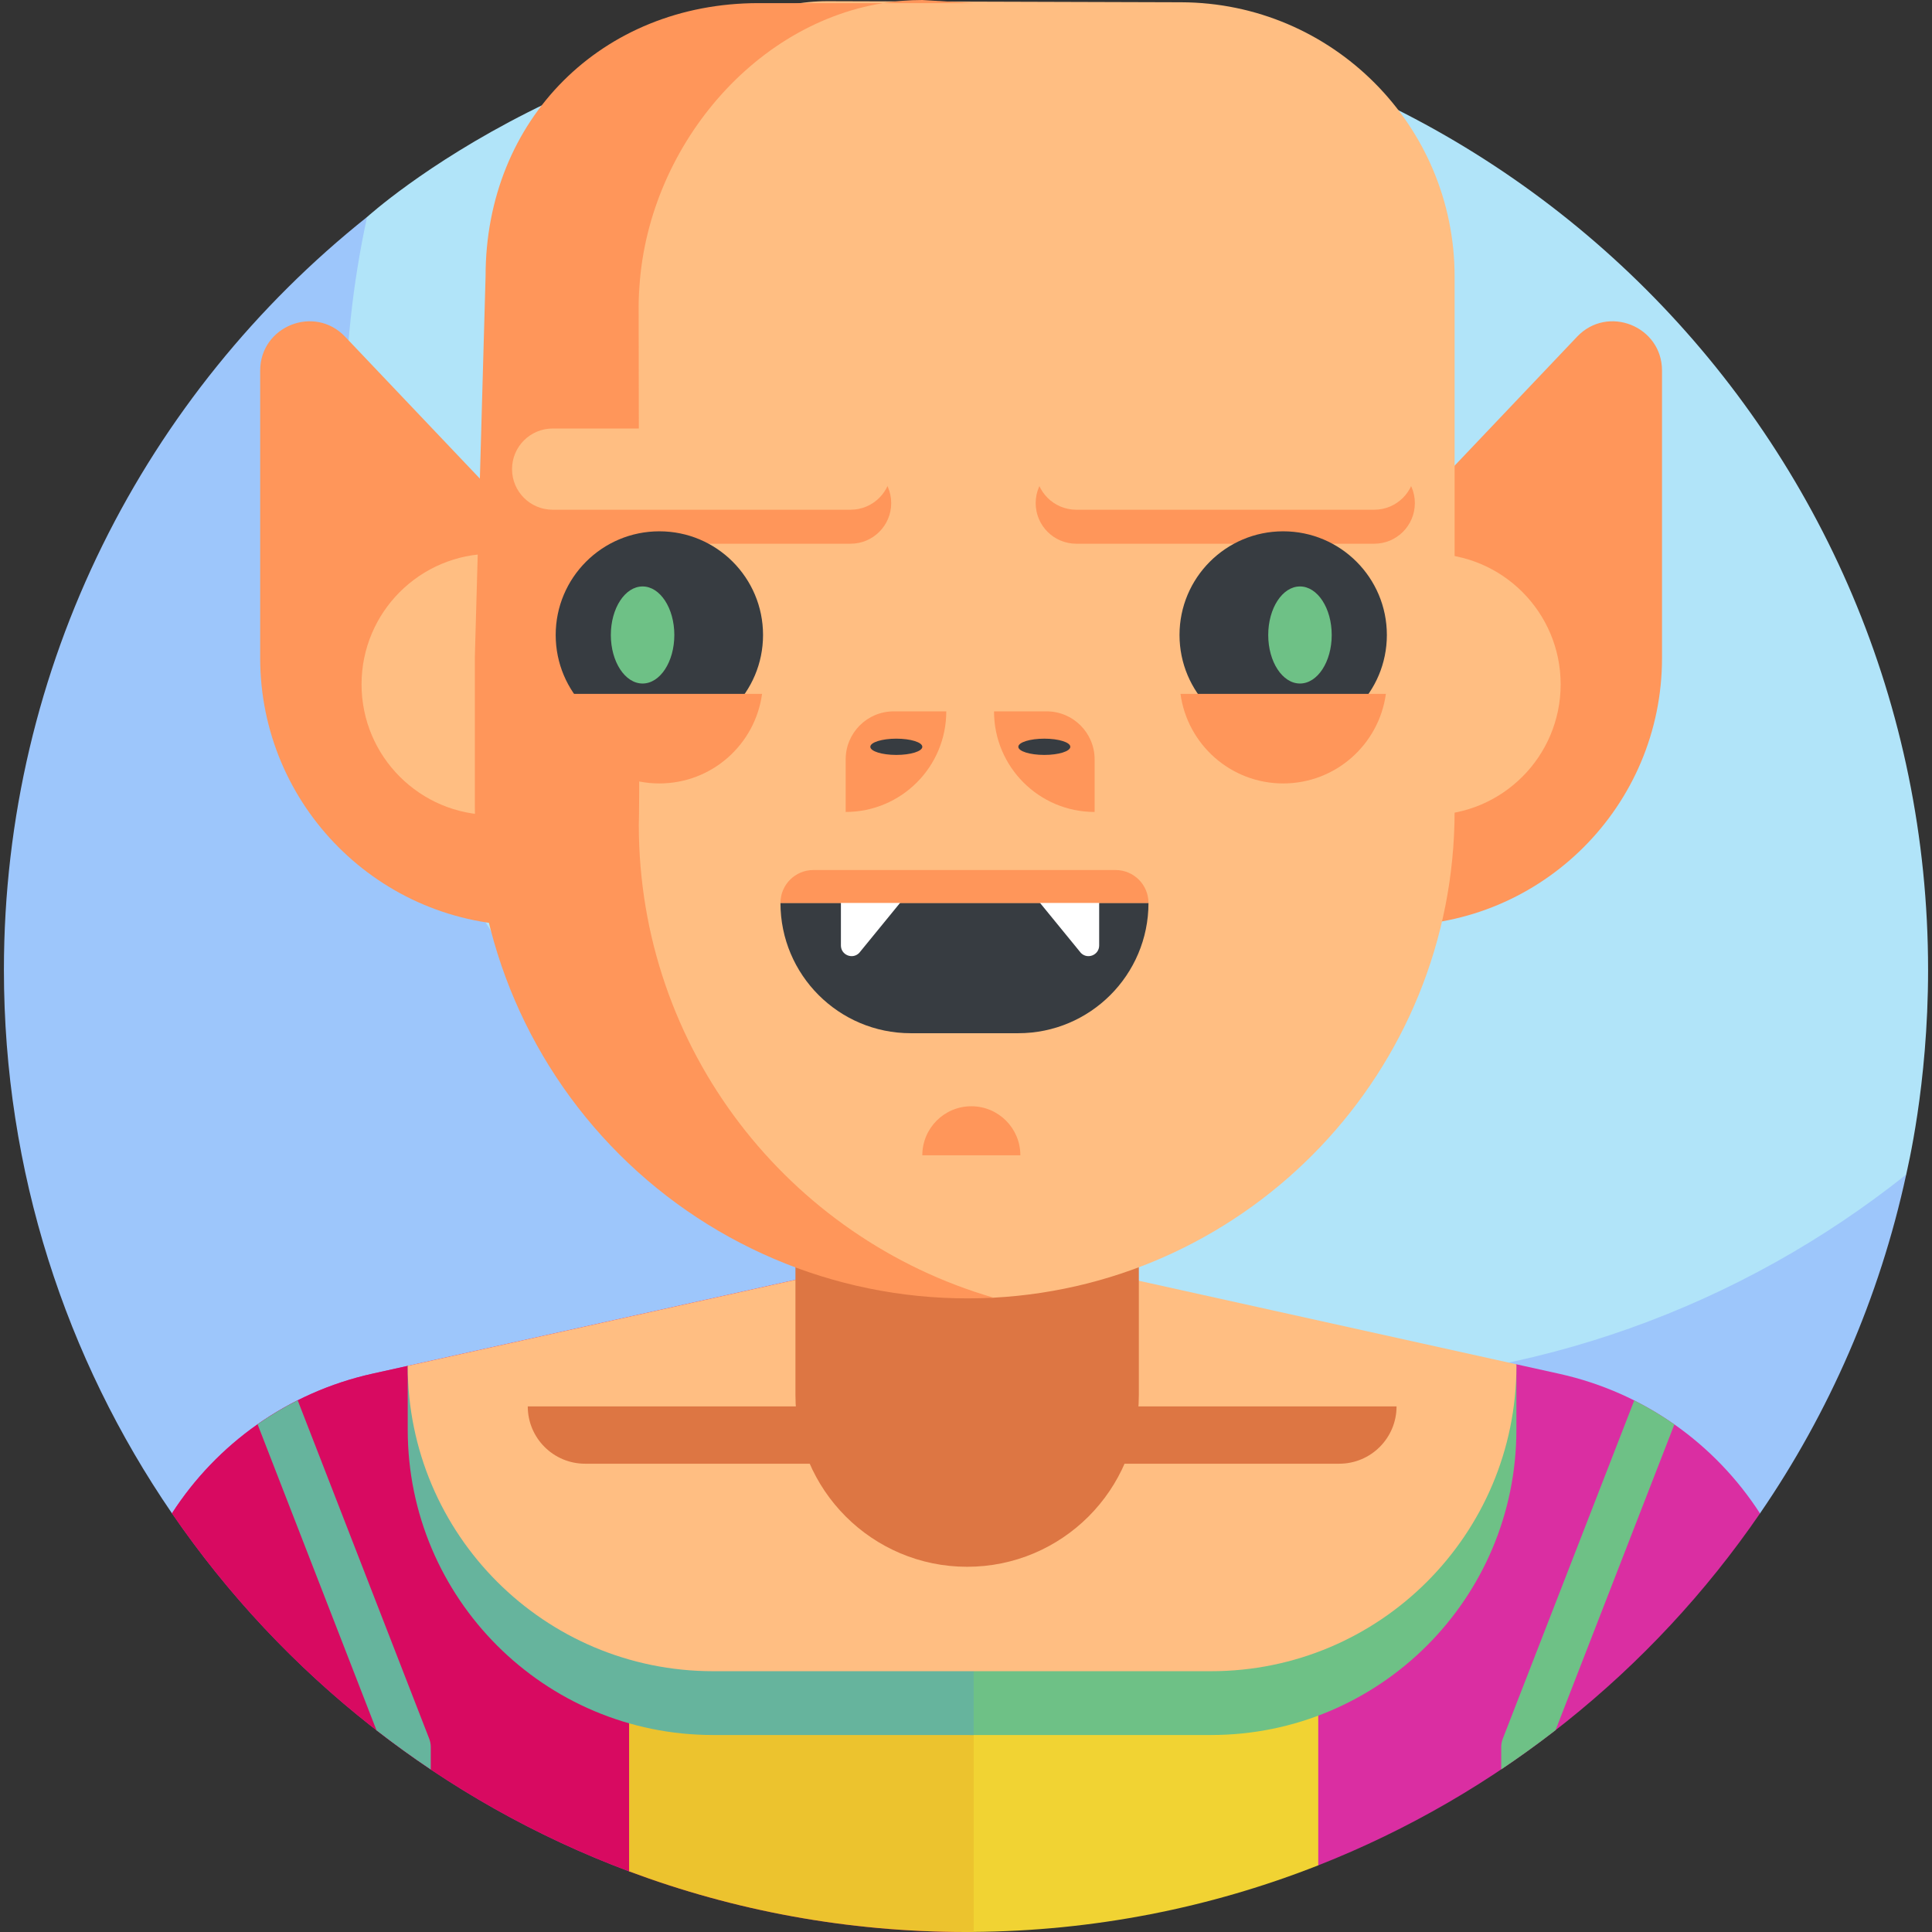 <svg id="Layer_1" enable-background="new 0 0 512.072 512.072" height="512" viewBox="0 0 512.072 512.072" width="512" xmlns="http://www.w3.org/2000/svg"><rect x="0" y="0" width="512.072" height="512.072" fill="#333333" stroke="none"/><g><g><g><path d="m256.036 2.072c-98.131 0-158.58 55.352-158.747 55.445 0 0-2.513 3.137-2.983 5.222-3.818 16.948-7.385 39.663-7.385 56.238 0 140.833 118.763 254.972 259.596 254.972 54.231 0 114.568-25.992 154.949-57.243.903-.699 3.769-5.396 3.769-5.396.178-1.087 5.8-23.477 5.8-54.239.001-140.832-114.166-254.999-254.999-254.999z" fill="#b1e4f9"/></g><path d="m346.495 366.751c-140.833 0-255-114.167-255-255 0-18.615 2.007-36.753 5.795-54.234-58.645 46.72-96.254 118.747-96.254 199.555 0 53.443 16.441 103.047 44.54 144.028l420.907.026c18.27-26.64 31.64-56.99 38.752-89.816-43.559 34.696-98.724 55.441-158.74 55.441z" fill="#9dc6fb"/></g><g><path d="m413.291 364.122-11.287-2.498-293.938.392-9.337 2.072c-22.534 5.002-41.313 18.662-53.151 37.011 29.431 42.923 71.652 76.388 121.168 94.901l182.655-1.596c47.604-18.75 88.387-51.438 117.083-93.279-11.85-18.354-30.644-32.013-53.193-37.003z" fill="#da2ea2"/><path d="m256.2 329.36-.502-.111-156.97 34.84c-22.534 5.002-41.313 18.662-53.151 37.011 45.948 67.012 123.07 110.972 210.459 110.972h.164z" fill="#d80a61"/><g><g><g><path d="m139.882 245.334v-105.117l-48.409-50.972c-8.119-8.549-22.513-2.803-22.513 8.987v76.18c0 39.169 31.753 70.922 70.922 70.922z" fill="#ff965a"/></g></g></g><g><circle cx="130.444" cy="181.387" fill="#ffbe82" r="34.616"/></g><g><g><g><path d="m369.591 245.334v-105.117l48.409-50.972c8.119-8.549 22.513-2.803 22.513 8.987v76.18c.001 39.169-31.752 70.922-70.922 70.922z" fill="#ff965a"/></g></g></g><path d="m257.678 430.801v81.251c32.265-.205 63.217-6.421 91.722-17.648v-63.603z" fill="#f1d333"/><path d="m166.745 496.001c27.79 10.39 57.877 16.071 89.291 16.071.679 0 1.358-.004 2.036-.009v-81.262h-91.328v65.2z" fill="#ecc32e"/><g><circle cx="379.03" cy="181.387" fill="#ffbe82" r="34.616"/></g><g><path d="m257.018 346.306v113.555h63.968c44.697 0 80.931-36.234 80.931-80.931v-16.914z" fill="#6ec186"/></g><g><path d="m258.072 346.509-2.374-.346-147.632 15.853v16.914c0 44.697 36.234 80.931 80.931 80.931h69.076v-113.352z" fill="#66b49d"/></g><g><path d="m401.917 361.605-146.219-32.356-147.632 32.767c0 44.697 36.234 80.931 80.931 80.931h131.989c44.697 0 80.931-36.234 80.931-80.931z" fill="#ffbe82"/></g><g><g><g><path d="m301.847 369.762c0 25.134-20.375 45.509-45.509 45.509-25.134 0-45.509-20.375-45.509-45.509v-101.934h91.019v101.934z" fill="#dd7643"/></g></g></g><g><g><g><path d="m168.882 50.765v205.882c0 47.912 36.291 85.31 84.202 85.673.336.003 7.938 1.753 10.257 1.629 68.1-3.637 122.2-60.009 122.2-129.016v-141.636c0-40.062-32.411-72.572-72.472-72.695l-93.58-.287c-27.925-.087-50.607 22.526-50.607 50.45z" fill="#ffbe82"/></g></g></g><g><g><path d="m244.459 0c-3.519 0-6.981.284-10.371.828h23.755z" fill="#ff965a"/></g><g><path d="m169.314 218.635c.323-7.341-.054-116.414-.054-143.436l.054 5.808c0-38.013 28.159-74.303 64.774-80.18h-33.033c-41.531 0-72.353 30.821-72.353 72.353l-2.847 100.964v39.46c0 35.817 14.718 70.06 40.706 94.708 25.988 24.647 60.962 37.533 96.729 35.639l.051-.003c-54.32-15.775-94.027-65.904-94.027-125.313z" fill="#ff965a"/></g></g><g><g><g><g><g><path d="m236.213 133.351c0 5.943-4.818 10.761-10.761 10.761h-78.978c-5.943 0-10.761-4.818-10.761-10.761 0-5.943 4.818-10.761 10.761-10.761h78.978c5.943 0 10.761 4.818 10.761 10.761z" fill="#ff965a"/></g></g></g></g><g><g><g><g><path d="m375.004 133.351c0 5.943-4.818 10.761-10.761 10.761h-78.978c-5.943 0-10.761-4.818-10.761-10.761 0-5.943 4.818-10.761 10.761-10.761h78.978c5.944 0 10.761 4.818 10.761 10.761z" fill="#ff965a"/></g></g></g></g><g><g><g><g><path d="m236.213 124.34c0 5.943-4.818 10.761-10.761 10.761h-78.978c-5.943 0-10.761-4.818-10.761-10.761 0-5.943 4.818-10.761 10.761-10.761h78.978c5.943 0 10.761 4.818 10.761 10.761z" fill="#ffbe82"/></g></g></g></g><g><g><g><g><path d="m375.004 124.34c0 5.943-4.818 10.761-10.761 10.761h-78.978c-5.943 0-10.761-4.818-10.761-10.761 0-5.943 4.818-10.761 10.761-10.761h78.978c5.944 0 10.761 4.818 10.761 10.761z" fill="#ffbe82"/></g></g></g></g></g><g><g><path d="m224.147 215.207v-13.934c0-7.03 5.699-12.728 12.728-12.728h13.934c0 14.725-11.937 26.662-26.662 26.662z" fill="#ff965a"/></g><g><path d="m290.126 215.207v-13.934c0-7.03-5.699-12.728-12.728-12.728h-13.934c0 14.725 11.937 26.662 26.662 26.662z" fill="#ff965a"/></g></g><g><path d="m270.443 306.203h-25.985c0-7.176 5.817-12.993 12.993-12.993 7.175 0 12.992 5.817 12.992 12.993z" fill="#ff965a"/></g><g><ellipse cx="237.568" cy="197.936" fill="#373c41" rx="6.89" ry="2.156"/></g><g><ellipse cx="276.795" cy="197.936" fill="#373c41" rx="6.89" ry="2.156"/></g><g><g><circle cx="174.764" cy="168.301" fill="#373c41" r="27.479"/></g><g><path d="m147.545 183.909c1.825 13.407 13.312 23.74 27.219 23.74s25.394-10.334 27.219-23.74z" fill="#ff965a"/></g><g><ellipse cx="170.315" cy="168.301" fill="#6ec186" rx="8.414" ry="12.864"/></g></g><g><g><circle cx="340.106" cy="168.301" fill="#373c41" r="27.479"/></g><g><path d="m367.324 183.909c-1.825 13.407-13.312 23.74-27.219 23.74s-25.394-10.334-27.219-23.74z" fill="#ff965a"/></g><g><ellipse cx="344.555" cy="168.301" fill="#6ec186" rx="8.414" ry="12.864"/></g></g><g><path d="m269.876 273.851h-28.49c-19.069 0-34.527-15.458-34.527-34.527h97.544c0 19.069-15.458 34.527-34.527 34.527z" fill="#373c41"/></g><g><path d="m222.881 250.59v-14.681h18.459l-13.628 16.682c-1.784 1.782-4.831.519-4.831-2.001z" fill="#fff"/></g><g><path d="m291.333 250.59v-14.681h-18.459l13.628 16.682c1.783 1.782 4.831.519 4.831-2.001z" fill="#fff"/></g><g><path d="m304.403 239.324h-97.544c0-4.819 3.906-8.725 8.725-8.725h80.094c4.819 0 8.725 3.907 8.725 8.725z" fill="#ff965a"/></g><g><path d="m230.677 387.954h-75.602c-8.391 0-15.193-6.802-15.193-15.193h90.795z" fill="#dd7643"/></g><g><path d="m279.357 387.954h75.602c8.391 0 15.193-6.802 15.193-15.193h-90.795z" fill="#dd7643"/></g><path d="m78.902 371.142c-3.717 1.869-7.268 3.997-10.633 6.358l31.523 81.112c4.667 3.624 9.464 7.089 14.382 10.387v-5.955c0-.757-.141-1.507-.415-2.212z" fill="#66b49d"/><path d="m412.293 458.58 31.497-81.045c-3.365-2.36-6.917-4.488-10.634-6.356l-34.842 89.653c-.274.705-.415 1.455-.415 2.212v5.925c4.92-3.297 9.721-6.763 14.394-10.389z" fill="#6ec186"/></g></g></svg>
